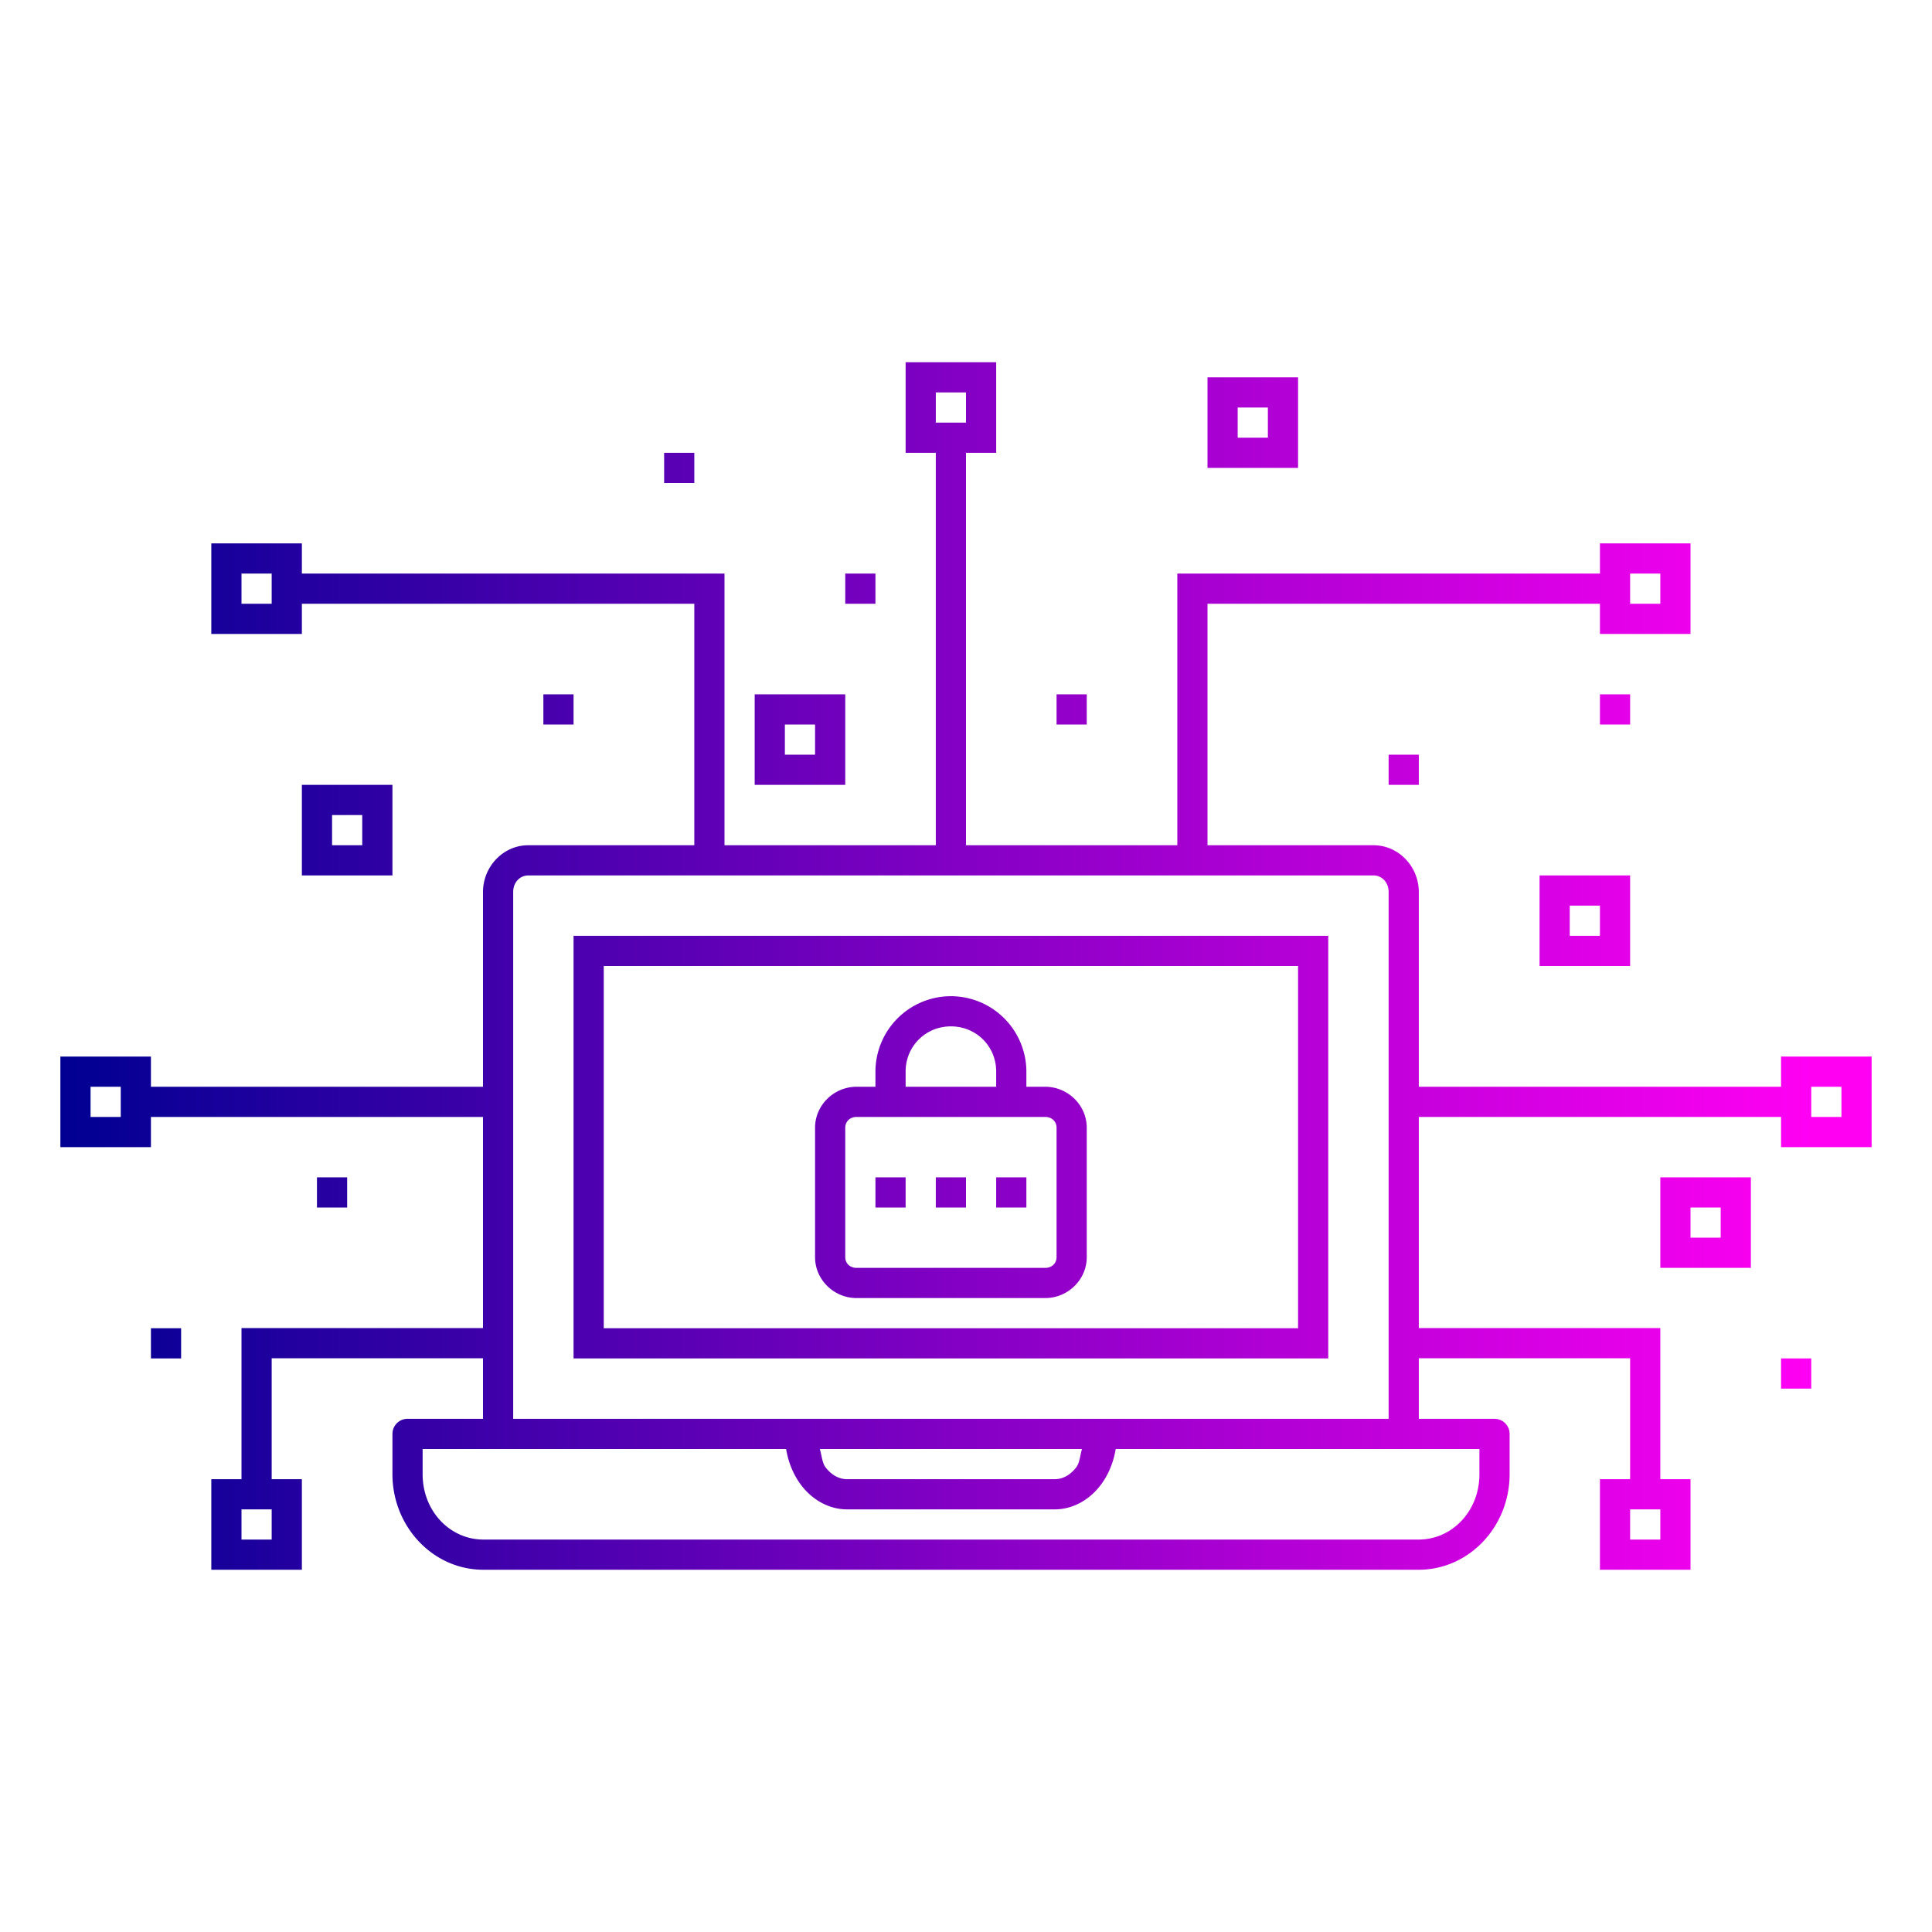 <svg xmlns="http://www.w3.org/2000/svg" xmlns:xlink="http://www.w3.org/1999/xlink" width="64" height="64" id="lock">
  <defs>
    <linearGradient id="a">
      <stop offset="0" stop-color="#000092"></stop>
      <stop offset="1" stop-color="#ff00f3"></stop>
    </linearGradient>
    <linearGradient xlink:href="#a" id="b" x1="2" x2="60" y1="32" y2="32" gradientUnits="userSpaceOnUse"></linearGradient>
  </defs>
  <path fill="url(#b)" d="M30 12v3h1v13h-7v-9H10v-1H7v3h3v-1h13v8h-5.5c-.835 0-1.5.712-1.5 1.549V36H5v-1H2v3h3v-1h11v6.994H8V49H7v3h3v-3H9v-4.006h7V47h-2.5a.5.5 0 0 0-.5.5v1.334C13 50.564 14.336 52 16.014 52h30.98c1.678 0 3.014-1.436 3.014-3.166V47.5a.5.5 0 0 0-.5-.5H47v-2.006h7V49h-1v3h3v-3h-1v-5.006h-8V37h12v1h3v-3h-3v1H47v-6.451c0-.837-.665-1.549-1.5-1.549H40v-8h13v1h3v-3h-3v1H39v9h-7V15h1v-3h-3zm10 .5v3h3v-3h-3zm-9 .5h1v1h-1v-1zm10 .5h1v1h-1v-1zM22 15v1h1v-1h-1zM8 19h1v1H8v-1zm20 0v1h1v-1h-1zm26 0h1v1h-1v-1zm-36 4v1h1v-1h-1zm7 0v3h3v-3h-3zm10 0v1h1v-1h-1zm18 0v1h1v-1h-1zm-27 1h1v1h-1v-1zm20 1v1h1v-1h-1zm-36 1v3h3v-3h-3zm1 1h1v1h-1v-1zm6.5 2h28c.273 0 .5.225.5.549V47H17V29.549c0-.324.227-.549.5-.549zM51 29v3h3v-3h-3zm1 1h1v1h-1v-1zm-33 1v14h25V31H19zm1 1h23v12H20V32zm11.5 1a2.504 2.504 0 0 0-2.5 2.496V36h-.625c-.748 0-1.375.609-1.375 1.357v4.288c0 .748.627 1.355 1.375 1.355h6.25c.748 0 1.375-.607 1.375-1.355v-4.288C36 36.61 35.373 36 34.625 36H34v-.504A2.504 2.504 0 0 0 31.5 33zm0 1c.84 0 1.5.66 1.5 1.496V36h-3v-.504c0-.836.66-1.496 1.5-1.496zM3 36h1v1H3v-1zm57 0h1v1h-1v-1zm-31.625 1h6.25c.222 0 .375.156.375.357v4.288c0 .2-.153.355-.375.355h-6.25c-.222 0-.375-.154-.375-.355v-4.288c0-.2.153-.357.375-.357zM10.5 39v1h1v-1h-1zM29 39v1h1v-1h-1zm2 0v1h1v-1h-1zm2 0v1h1v-1h-1zm22 0v3h3v-3h-3zm1 1h1v1h-1v-1zM5 44v1h1v-1H5zm54 1v1h1v-1h-1zm-45 3h12.041c.076.463.256.885.521 1.225.36.459.896.775 1.5.775h6.875c.605 0 1.142-.316 1.5-.775.266-.34.446-.762.522-1.225h12.049v.834c0 1.224-.906 2.166-2.014 2.166h-30.98C14.906 51 14 50.058 14 48.834V48zm13.158 0h8.684c-.063.211-.078.464-.192.61-.206.263-.451.39-.712.39h-6.876c-.26 0-.506-.127-.712-.39-.114-.146-.13-.399-.192-.61zM8 50h1v1H8v-1zm46 0h1v1h-1v-1z" color="#000" font-family="sans-serif" font-weight="400" overflow="visible" style="line-height:normal;text-indent:0;text-align:start;text-decoration-line:none;text-decoration-style:solid;text-decoration-color:#000;text-transform:none;block-progression:tb;isolation:auto;mix-blend-mode:normal"></path>
</svg>